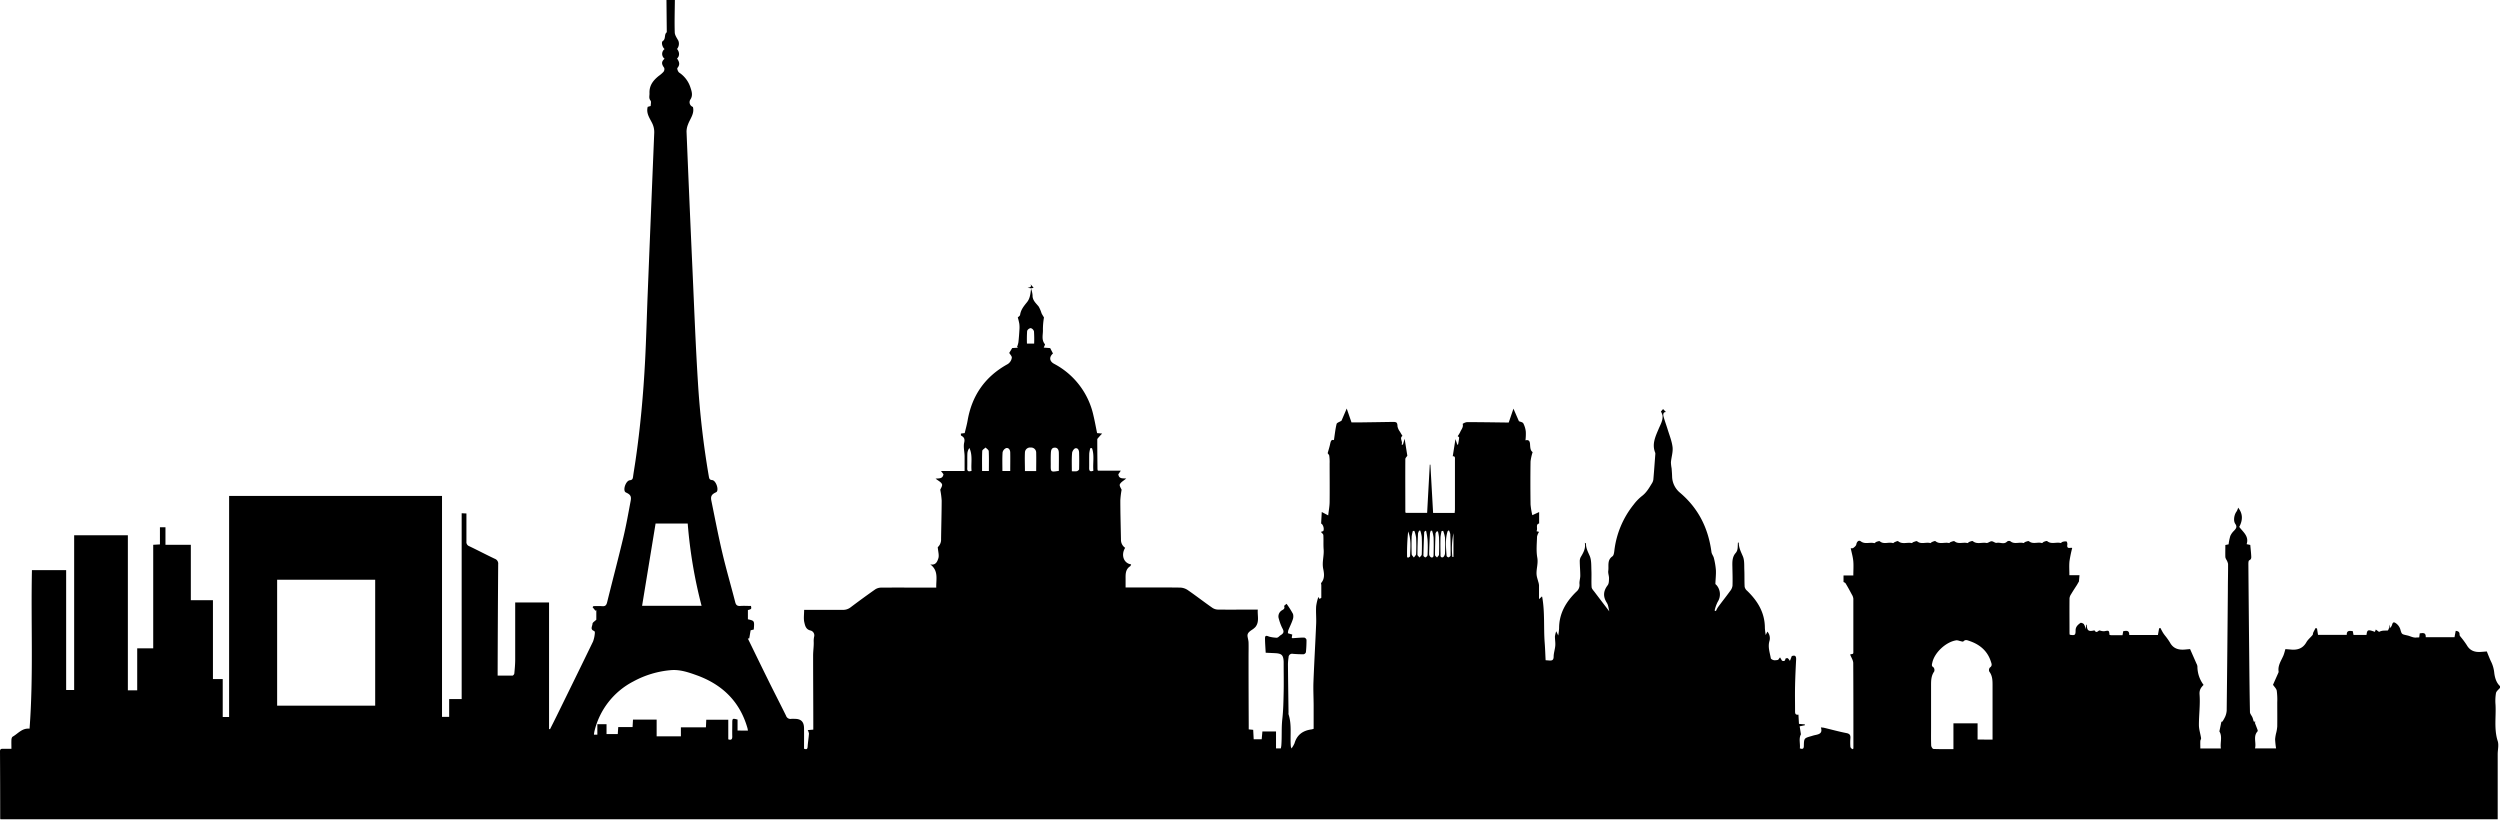 <svg id="Calque_1" data-name="Calque 1" xmlns="http://www.w3.org/2000/svg" viewBox="0 0 1249.39 409.68"><title>20</title><path d="M6987.37,6990.5c-.05,5.37-.23,10.75-.06,16.12,0,1.45,1.09,2.9,1.82,4.27a4.13,4.13,0,0,1-.68,4.08c1.34,1.61,1.35,3.61,0,4.76,1.06,1.53,1.69,3,.19,4.73-.27.32.3,1.93.9,2.33a14,14,0,0,1,5.54,7.23c.63,1.89,1.49,4.17,0,6.28a2.5,2.5,0,0,0,1.31,3.65c.87,3.39-1.43,5.88-2.45,8.73a9.91,9.91,0,0,0-.74,3.6q1.42,34.83,3,69.66c.83,18.47,1.53,37,2.68,55.41a436.73,436.73,0,0,0,5.48,47.33c.18,1,.34,1.64,1.67,1.75,1.73.15,3.28,4.24,2.34,5.73a1.38,1.38,0,0,1-.58.43c-2,.94-2.63,1.92-2.2,4.07,1.79,8.74,3.46,17.5,5.51,26.18,1.94,8.25,4.33,16.38,6.43,24.59.39,1.54,1.09,2,2.62,1.9,1.75-.14,3.53,0,5.26,0,.28,1.54.28,1.54-1.54,2.06V7300c3.29.73,3.29.73,2.93,5.11l-1.57.38-.7,4.09-.7,0c3.39,6.93,6.75,13.88,10.17,20.79,2.95,6,6,11.85,8.93,17.82a2.3,2.3,0,0,0,2.63,1.56,13.38,13.38,0,0,1,1.71,0c3.12,0,4.6,1.42,4.65,4.63.05,3.41,0,6.83,0,10.29,1.12.41,1.71.38,1.8-1,.15-2.18.51-4.35.66-6.53a5.27,5.27,0,0,0-.61-1.77l2.78-.24c0-.81,0-1.55,0-2.29,0-11.57-.09-23.15-.09-34.72,0-2.28.38-4.56.3-6.82a10,10,0,0,1,.25-2.79,2.5,2.5,0,0,0-1.88-2.92c-2.32-.53-2.68-2.47-3.05-4-.46-1.91-.11-4-.11-6.31h2.13c5.7,0,11.4,0,17.1,0a6.08,6.08,0,0,0,4-1.27q6-4.53,12.12-8.84a5.5,5.5,0,0,1,2.93-1c8.49-.07,17,0,25.46,0H7118c-.14-4.15,1.29-8.43-3-11.62,2.83.61,3.58-1.58,4.05-3.06s-.14-3.41-.3-5.53a5.08,5.08,0,0,0,1.66-4.08c.09-6.4.27-12.79.3-19.19a41.06,41.06,0,0,0-.71-5.41c.23-.67,1.2-2,.86-2.82-.45-1.07-1.91-1.72-3.19-2.76,1.77-.18,3.6.14,3.93-2.21l-1.24-1.61h11.8c0-2.59,0-4.91,0-7.23s-.7-4.75-.21-6.93c.44-2-.1-2.73-1.54-3.54-.15-.09-.08-.59-.11-1l1.92-.24c.49-2.1,1.1-4.24,1.47-6.41,2.16-12.38,8.68-21.71,19.62-27.85a4.49,4.49,0,0,0,2.45-3.4c.11-.73-.83-1.61-1.29-2.41l1.49-2.43,2.89-.17-.46-.4a13.35,13.35,0,0,0,.66-2.28c.24-2.12.39-4.25.52-6.38a14.7,14.7,0,0,0-.06-2.88,32.72,32.72,0,0,0-.76-3.2c.26-.28,1.08-.74,1.16-1.31.37-2.6,1.95-4.44,3.49-6.36s1.69-4.38,2-6.86l-1.75-.27c1-.25,2.22-.2,1.44-1.84l1.58,1.88-1.36.23a13.07,13.07,0,0,1,.82,3.43c-.11,2.61,1.75,4,3.09,5.72a17.32,17.32,0,0,1,1.39,3.28c.38.81.89,1.55,1.22,2.12a36.5,36.5,0,0,0-.53,5.91c.16,2.48-.93,5.17,1,7.45.17.2-.32,1-.59,1.71l3.22.24,1.37,2.64c.07-.13,0,.08-.11.19-1.85,1.69-1.6,3.78.65,5a38.43,38.43,0,0,1,19.68,25.72c.72,3,1.25,6,1.86,8.94l2.52.22c-.65.7-1.07,1.1-1.43,1.55s-1,.95-1,1.43c0,4.95.05,9.9.11,14.85a3.7,3.7,0,0,0,.2.72h11.45l-1.23,1.81c.28,2.35,2.14,2,3.95,2.1-1.27,1.09-2.69,1.8-3.2,2.92-.33.74.64,2.07.88,2.72a42.34,42.34,0,0,0-.64,5.29c0,6.52.2,13,.32,19.57a4.8,4.8,0,0,0,2.1,4.15c-2.22,3.52-.74,7.81,3,8.26-.18.35-.25.78-.5.94-2.5,1.62-2.29,4.15-2.29,6.61,0,1.26,0,2.52,0,4h2.17c8.36,0,16.72-.05,25.08.06a7.23,7.23,0,0,1,3.78,1.22c4.17,2.87,8.19,6,12.33,8.88a5.19,5.19,0,0,0,2.76.89c5.89.08,11.78,0,17.67,0h2.28c-.25,3,.91,6.06-1.17,8.68a8.89,8.89,0,0,1-1.9,1.53c-1.1.78-2.24,1.54-2.06,3.11.12,1,.48,2.08.51,3.12.07,2.29,0,4.58,0,6.87q0,17.28.09,34.57c0,.62,0,1.24,0,2l2.23.21.25,4.73h4l.35-3.89h6.81v8.46h2.41c.09-.52.2-1,.24-1.47.35-4.4,0-8.82.5-13.24s.57-9,.67-13.57,0-9,0-13.49c0-.51,0-1,0-1.52-.15-3.31-.94-4.13-4.18-4.31-1.57-.08-3.13-.14-4.8-.22-.13-2.48-.33-4.81-.34-7.13,0-1.49.54-1.56,2-.94a17,17,0,0,0,3.32.54c1.25.25,1.7-.78,2.53-1.27,2.12-1.26,1.36-2.39.58-3.91a25.05,25.05,0,0,1-1.53-4.27,3.53,3.53,0,0,1,1.15-3.94c.73-.62,2.08-.82,1.51-2.37-.08-.22.8-.8,1.2-1.17a42.86,42.86,0,0,1,3.22,5.07,4.65,4.65,0,0,1-.19,3c-.58,1.75-1.44,3.41-2.13,5.12a6.62,6.62,0,0,0-.22,1.53l2.18.65-.27,1.54c.17.14.26.28.35.28,2-.11,3.92-.31,5.88-.31a1.62,1.62,0,0,1,1.15,1.1,56.45,56.45,0,0,1-.3,6.25,1.57,1.57,0,0,1-1.18,1c-1.77,0-3.55-.07-5.31-.22a1.76,1.76,0,0,0-2.17,1.75,27.73,27.73,0,0,0-.31,3.38c.07,8.11.19,16.21.29,24.32a2.63,2.63,0,0,0,0,.76c1.74,5.26.71,10.72,1.16,16.08a8.59,8.59,0,0,0,.32,1,13.5,13.5,0,0,0,1.52-2.59c1.25-4.32,4.27-6.39,8.55-6.94a7.65,7.65,0,0,0,1-.3c0-3.79,0-7.59,0-11.38,0-4-.24-8.07-.09-12.1.37-9.71.95-19.42,1.35-29.13.12-2.88-.2-5.79,0-8.67a24.41,24.41,0,0,1,1.1-4.61l.59,1,.88-.57c0-2.11,0-4.23,0-6.34,0-.38-.23-.91-.05-1.1,1.88-2.14,1.47-4.82,1-7.07-.67-3.32.48-6.45.22-9.67-.19-2.36,0-4.75-.15-7.11,0-.57-.78-1.1-1.21-1.65l1.15-.41c.7-1.14-.17-3.48-1.05-3.76l.32-5.78,3.22,1.71c.29-2.59.69-4.62.71-6.65.08-6.46,0-12.92,0-19.38a21.59,21.59,0,0,0-.2-3.86c-.1-.55-.83-1-.75-1.33.42-1.53.9-3,1.23-4.58.27-1.23.54-2.27,1.87-1.83.41-2.66.68-5.41,1.33-8.07.16-.66,1.51-1,2.46-1.64l2.6-6.08,2.39,6.95c.9,0,2.09,0,3.28,0q8.73-.12,17.45-.26c1.94,0,2.18.38,2.27,2.33a7,7,0,0,0,1.24,2.61c.4.74.87,1.45,1.23,2.07-1.69,1.1.38,2.89-.46,4.25l.67.16.87-3,1.35,8.48c-.34.55-1,1.11-1,1.68-.06,8.74,0,17.48,0,26.22a3.06,3.06,0,0,0,.17.65h10.73l1.32-24.07h.31l1.35,24.11h10.8c0-.61.12-1.16.12-1.71q0-12.35,0-24.7c0-.94.24-2.05-1.1-1.91l1.36-8.59.91,2.79.35,0a30.45,30.45,0,0,0,.58-3.5c0-.31-.64-.66-.74-.75a11.86,11.86,0,0,0,1.24-2c.53-1.31,1.74-2.44,1.26-4.13a4.69,4.69,0,0,1,2.18-.88c6.33,0,12.65.11,19,.19h1.84l2.35-6.92,2.74,6.28c.62.28,1.85.44,2.2,1.08a11.57,11.57,0,0,1,1.24,4.18,25.9,25.9,0,0,1-.17,4.29c1.71-.43,2.18.45,2.28,1.87.11,1.6.12,3.27,1.31,4a23.9,23.9,0,0,0-1.05,4.7c-.11,7.16-.1,14.31,0,21.47a38.19,38.19,0,0,0,.88,5.37l3.41-1.57v5.71c-1.94.43-.52,2.53-1.32,3.86l1.28.34a7.24,7.24,0,0,0-1,2.32c-.1,3.52-.49,7.12.12,10.54s-.88,6.35-.2,9.52c.18.84.46,1.65.67,2.48a8,8,0,0,1,.39,1.76c0,2.13,0,4.26,0,7l1.48-1.37a2.6,2.6,0,0,1,.14.42c1.34,7.54.64,15.19,1.22,22.78.22,2.9.31,5.8.46,8.69l1.82.14c1.34.1,2.15-.14,2.19-1.85,0-1.87.68-3.71.82-5.59.11-1.52-.18-3.07-.17-4.61a13,13,0,0,1,.65-2.56l1,2.1a32.09,32.09,0,0,0,.43-3.64c0-7.41,3.47-13.21,8.56-18.18a4.37,4.37,0,0,0,1.63-3.92c-.13-1.33.39-2.72.39-4.09,0-2.36-.22-4.71-.25-7.07a4.36,4.36,0,0,1,.45-2.21c1.3-2.18,2.6-4.33,2.08-7.2.4.25.59.31.58.36-.07,2.31,1,4.18,1.88,6.23s.73,4.85.83,7.31c.12,2.74-.09,5.5.1,8.24.06.85.91,1.69,1.49,2.46,2.37,3.16,4.78,6.29,7.36,9.68-.41-1.51-.48-3.09-1.22-4.25-2-3.12-1.84-5.89.4-8.83.65-.85.64-2.3.67-3.48s-.55-2.51-.38-3.7c.36-2.47-.69-5.36,2.08-7.25.6-.41.81-1.61.92-2.49a45.15,45.15,0,0,1,9.67-23.36,23.66,23.66,0,0,1,4.07-4.23c2.27-1.68,3.61-4,5-6.29a5,5,0,0,0,.78-1.91c.38-4.28.67-8.56,1-12.84a1.75,1.75,0,0,0-.09-.75c-1.68-4.23.13-8,1.69-11.7.91-2.2,2.25-4.29,2-6.81a8.27,8.27,0,0,0-.8-2l1.07-1.23,1.45,1.51c-1.29-.08-1.52,1-1.22,2.18.56,2.12,1.35,4.19,2,6.29.91,3,2.15,6,2.51,9,.29,2.46-.59,5-.81,7.59a18,18,0,0,0,.33,3c.12,1.41.22,2.83.26,4.25a10.8,10.8,0,0,0,3.85,7.91c9.32,7.86,14.25,17.86,15.82,29.77.14,1,1,2,1.21,3a35,35,0,0,1,1,6c.11,2.27-.19,4.55-.25,6.83,0,.22.37.46.58.68a7,7,0,0,1,.54,8.39,19.09,19.09,0,0,0-1.51,4.3l.65.26a15.13,15.13,0,0,1,1-1.9c2-2.73,4.13-5.39,6.12-8.14a5.29,5.29,0,0,0,1.17-2.63c.11-3.19,0-6.38-.06-9.57-.05-2.4-.08-4.84,1.61-6.75,1.4-1.58.94-3.48,1.18-5.29.21.07.41.1.4.14,0,2.5,1.11,4.57,2.06,6.81.85,2,.62,4.51.72,6.8.12,2.8,0,5.6.16,8.4a3.62,3.62,0,0,0,1.25,2c5.29,5.1,8.87,11,8.86,18.62a32.63,32.63,0,0,0,.42,3.5l.82-1.73a5,5,0,0,1,1,4.85c-.79,3,.25,5.68.72,8.46.07.43,1,.89,1.67,1a6.69,6.69,0,0,0,2-.21l.94-1.23,1,1.68c.57.12,1.52.56,1.7-1a1.42,1.42,0,0,1,1.17-.25,5.41,5.41,0,0,1,1.07,1.35l.73-1.89.2-.52c1.77-.64,2.26.1,2.17,1.79-.23,4.41-.44,8.83-.53,13.25-.09,4.15,0,8.3,0,12.44,0,1.17.09,2,1.69,1.78l.26,4.61,2.94.25v.44l-2.58.54.62,4c-1.19,2.2-.24,4.66-.54,7,1.42.55,2,.21,2-1.23.09-3.86.14-3.85,3.8-4.9.55-.16,1.09-.34,1.65-.46,2-.43,4.07-.77,3.06-3.88.75.1,1.23.11,1.69.22,3.69.88,7.35,1.9,11.07,2.62,1.73.33,2.13,1.12,2,2.68a25.36,25.36,0,0,0,0,4.17c0,.42.58.81.89,1.21l.61-.3q0-.92,0-1.85c0-13.62,0-27.24-.08-40.85,0-1.42-1-2.82-1.55-4.34l1.43-.36a1.84,1.84,0,0,0,.17-.53c0-9,0-18,0-27a4.89,4.89,0,0,0-.75-2.07c-1-1.87-2-3.73-3.1-5.55-.22-.37-.77-.54-1.06-.72v-3.27h4.9c0-2.42.17-4.7,0-6.93s-.83-4.35-1.29-6.66c.23,0,.89.12,1.27-.15.63-.45,1.41-1.11,1.52-1.78.22-1.35,1.2-2.3,2.22-1.53,2.13,1.62,4.54.33,6.75.91.27.07.67-.52,1.06-.64.56-.18,1.42-.52,1.72-.28,2,1.72,4.44.2,6.56.91.22.07.58-.41.92-.53.55-.2,1.4-.65,1.67-.43,2.08,1.71,4.52.44,6.73.93.26.06.59-.41.93-.51.62-.19,1.54-.63,1.84-.37,2,1.69,4.43.27,6.57.89.22.06.57-.44.9-.56.56-.2,1.41-.62,1.69-.39,2.08,1.73,4.53.39,6.73.93.25.06.58-.43.92-.53.62-.19,1.53-.6,1.85-.35,2,1.61,4.33.33,6.42.89.27.07.67-.49,1.06-.62.56-.19,1.42-.56,1.71-.31,2.09,1.71,4.53.44,6.76.88.78.15,1.73-.84,2.6-.85s1.8,1,2.56.79c1.72-.38,3.66,1,5.23-.69a1.62,1.62,0,0,1,1.58-.12c2,1.7,4.42.3,6.56.91.23.06.57-.46.91-.56.61-.19,1.54-.59,1.85-.33,2,1.64,4.34.23,6.42.9.25.08.66-.5,1-.63.56-.19,1.41-.55,1.7-.31,2.07,1.69,4.51.33,6.69.91.23.06.58-.47.91-.55a4.43,4.43,0,0,1,2-.22c.28.07.52,1.07.43,1.59-.42,2.58,1.75,1.23,2.43,1.69a63.48,63.48,0,0,0-1.35,6.57c-.23,2.24-.05,4.53-.05,7h5.05l-.28,3.15c-.28.46-.64,1.11-1,1.73-1,1.55-2,3.07-2.93,4.64a4.5,4.5,0,0,0-.78,2.06c-.06,5.83,0,11.65,0,17.48a3.93,3.93,0,0,0,.12.7c2.57.44,2.93.23,2.92-2.17,0-1.83,1.17-2.83,2.42-3.72.3-.21,1.35.18,1.71.6a9.65,9.65,0,0,1,1,2.51l.19-2.4c.18.26.31.37.31.47.05,2.48.84,3.15,3.12,2.66.25-.05.67-.18.73-.08,1.14,1.74,1.77-.12,2.61,0a6.38,6.38,0,0,0,2.16.39c2.46-.45,2.45-.51,2.71,1.84a6.34,6.34,0,0,0,.89.13c1.83,0,3.66,0,5.6,0l.36-2c1.52-.23,3.08-.59,3,1.9h14.33l.6-3.31.62-.23c.41.76.8,1.53,1.24,2.28.3.5.66,1,1,1.44a32.64,32.64,0,0,1,2.52,3.52c1.63,3.05,4.25,3.85,7.43,3.58l2.66-.24c1.14,2.58,2.17,4.92,3.2,7.27a3.64,3.64,0,0,1,.47,1.42,15.37,15.37,0,0,0,3.08,9.21c-1.36,1.4-2.19,2.54-2,4.88.37,5-.34,10.11-.33,15.17,0,2.18.75,4.34,1.08,6.53.07.46-.35,1-.37,1.46-.06,1.19,0,2.39,0,3.73H7760c-.46-2.91.87-5.92-.75-8.52l1-4.8.53-.14a18.65,18.65,0,0,0,1.36-2.42,9.24,9.24,0,0,0,.76-3q.34-30.12.59-60.23c0-4.37.13-8.74.1-13.11a6.34,6.34,0,0,0-.83-2.1,4.12,4.12,0,0,1-.53-1.28c-.06-2,0-4,0-6.08l1.62-.33a27.72,27.72,0,0,1,.86-4.19,8.18,8.18,0,0,1,1.79-2.54c1-1.06,1.81-1.92.7-3.51s-.55-4.65.65-6.19a8.08,8.08,0,0,0,.79-1.9c2.45,3.15,2.31,6.26.54,9.61,1.86,2.54,5,4.64,3.69,8.63l1.82.38c.16,1.78.35,3.46.45,5.15.05,1,.26,2-1,2.56-.38.18-.41,1.36-.4,2.08q.18,22.33.41,44.65c.1,9.69.18,19.38.38,29.07,0,.89.85,1.76,1.23,2.66.27.63.41,1.3.65,2.07l1,.21-.49.29c.46,1.19.93,2.38,1.37,3.58.1.27.19.72,0,.88-2.28,2.56-.49,5.58-1.24,8.5h10.54a40.13,40.13,0,0,1-.49-4.61,20.65,20.65,0,0,1,.62-3.47,18.33,18.33,0,0,0,.45-2.94c.05-4,0-8,0-11.94a35.13,35.13,0,0,0-.25-5.9c-.19-1-1.2-1.94-1.87-2.94.82-1.85,1.72-3.87,2.61-5.88a1.44,1.44,0,0,0,.19-.72c-.48-3.06,1.29-5.44,2.39-8,.41-1,.64-2,1-3.23.77.06,1.63.11,2.49.2,3.38.37,6.15-.38,8-3.63.75-1.35,2.08-2.38,3.08-3.61.24-.3.17-.83.34-1.21.36-.78.78-1.52,1.18-2.28l.7.21.52,3.21h14.37c-.13-2.2,1.31-2.13,3-1.85l.36,1.86h6.49c.35-2.65.69-2.78,4.19-1.52l.48-1.19a4.47,4.47,0,0,0,.41.34c.45.29,1.11.93,1.34.81,1.33-.73,2.71-.58,4.11-.62.27,0,.62-.85.75-1.36a5,5,0,0,1,.35-1.6v1.87c.41-.52.61-.76.8-1,.54-.73.44-2.58,1.87-1.81a5.81,5.81,0,0,1,2.57,3.18c.79,2.73.67,2.5,3.64,3.19,1.52.35,2.92,1.27,4.61,1,.37,0,.74,0,1.23-.07l.26-2c1.49-.13,3.09-.62,3,1.91h14.38l.6-3.16c1.36.14,2,.65,1.93,2,0,.44.51.92.83,1.36a40.14,40.14,0,0,1,2.77,3.78c1.53,2.71,3.88,3.56,6.78,3.4,1.18-.07,2.36-.18,3.22-.25.83,2,1.46,3.73,2.29,5.4a16.4,16.4,0,0,1,1.45,5.4c.31,2.36,1,4.83,2.91,6.59v.76c-.72.88-1.86,1.68-2.06,2.67a23.59,23.59,0,0,0-.23,5.81c.33,6-.83,12.13,1.09,18.14.64,2,0,4.38,0,6.58q0,15.2,0,30.4c0,.68,0,1.36,0,2.13h-1248a1.66,1.66,0,0,1-.14-.34q0-16.81-.1-33.63c0-1,.49-1.29,1.41-1.26,1.37,0,2.74,0,4.3,0,0-1.65-.06-3,0-4.41,0-.57.22-1.41.62-1.64,2.68-1.52,4.72-4.39,8.44-4,2-26.43.63-52.82,1.19-79.22h17.1v59.88h4V7258h26.84v77.51h4.67V7314.5h8v-51.74l3.36-.19V7254h2.76v8.77h12.68v27.7h11.05v39.4h4.89v18.94h3.19V7238.36H6871v110.39h3.57v-8.88h6.25V7247l2.38.11c0,4.82,0,9.44,0,14.06a2.17,2.17,0,0,0,1.44,2.31c4.28,2.05,8.48,4.26,12.77,6.29a2.56,2.56,0,0,1,1.66,2.75q-.19,26.6-.27,53.2c0,.74,0,1.48,0,2.43,2.61,0,5,0,7.39,0,.34,0,.9-.66.94-1.06.22-2.27.43-4.54.44-6.82,0-8.87,0-17.73,0-26.6,0-.68,0-1.35,0-2.08h16.92v63.23l.48.11c1.07-2.12,2.15-4.23,3.19-6.36,6.13-12.49,12.28-25,18.33-37.51a15.6,15.6,0,0,0,.89-4.21c.05-.31-.12-.91-.33-1-2.22-.76-.88-2.44-.84-3.64,0-.59,1-1.15,1.9-2v-4.78l-.42.29-1.45-1.77.41-.52a40.61,40.61,0,0,1,4.33,0c1.59.17,2.18-.46,2.55-2,2.68-10.87,5.55-21.69,8.14-32.58,1.42-6,2.47-12,3.6-18,.44-2.34-.11-3.18-2.28-4.2a1.31,1.31,0,0,1-.57-.45c-.92-1.59.64-5.5,2.43-5.69,1.32-.15,1.49-.79,1.63-1.82.37-2.69.84-5.38,1.23-8.07,2.41-16.55,3.92-33.19,4.78-49.89.57-11,.84-22,1.28-33q1.61-40.34,3.28-80.68a10.06,10.06,0,0,0-1.07-5.08c-1.24-2.5-3.06-4.9-2.18-8.08l1.49-.41c0-1,.36-2.16-.07-2.69-1-1.25-.48-2.41-.53-3.71-.16-3.89,1.85-6.38,4.58-8.6a15,15,0,0,0,2.43-2.1,2.18,2.18,0,0,0,.32-2c-1.4-1.9-1.43-3.12.22-4.53a3,3,0,0,1,0-4.83c-1.11-.86-1.8-3.4-.91-4,1.67-1.11.54-3.31,2-4.4l-.16-16.14ZM6837.6,7343.15v-62.92h-49v62.92Zm186.29,12.47c-.1-.51-.14-.88-.24-1.23-3.78-13.29-12.58-21.8-25.36-26.42-4.16-1.5-8.42-2.95-12.93-2.56a47.64,47.64,0,0,0-18.77,5.66,37.83,37.83,0,0,0-19.44,25,14.9,14.9,0,0,0-.22,1.57h1.7v-5.22h4.59v4.93h5.61l.24-3.48h7.16l.21-3.73h11.82v8.35h12.12V7354h12.51l.17-3.81h11V7360c1.56.5,2-.06,2-1.41-.07-2.28,0-4.56,0-6.84s.18-2.29,2.64-1.64v5.49Zm622,4.5c0-.94,0-1.68,0-2.43q0-12.15,0-24.31c0-2.53.05-5.05-1.63-7.26a2,2,0,0,1,.28-2c1.37-.88.84-2,.52-3-1.73-5.37-5.59-8.58-10.8-10.32-.94-.31-1.94-.84-2.94.24-.27.29-1.33-.14-2-.26a5.09,5.09,0,0,0-1.37-.3c-5.2.65-11.13,6.13-12.18,11.25-.16.78-.54,1.63.61,2.27a2.18,2.18,0,0,1,.34,2.1c-1.48,2.08-1.56,4.39-1.56,6.76q0,10.54,0,21.08c0,3-.06,6.08.06,9.11,0,.62.7,1.72,1.12,1.74,3.27.15,6.54.08,10,.08V7352h12.07v8.09Zm-645.17-66.86a236.67,236.67,0,0,1-6.93-41.12h-16.06l-6.74,41.12Zm167.22-67.33c0-3.19.08-6.21,0-9.23a2.54,2.54,0,0,0-2.76-2.54,2.56,2.56,0,0,0-2.86,2.46c-.16,3.06,0,6.14,0,9.31Zm11.32-.12c0-3,.06-6,0-8.95,0-1.28-.44-2.7-2.08-2.65s-1.83,1.43-1.9,2.64c-.11,1.95-.06,3.91-.06,5.86C7175.18,7226.47,7175.19,7226.47,7179.25,7225.82Zm-28.19.09h3.9c0-3.16.06-6.19,0-9.21,0-1.18-.61-2.5-2-2.27a3,3,0,0,0-1.82,2.16C7150.94,7219.65,7151.06,7222.74,7151.06,7225.91Zm-6.77,0c0-3.38.09-6.65-.07-9.91,0-.64-1-1.24-1.58-1.85-.58.57-1.64,1.13-1.67,1.73-.16,3.32-.08,6.66-.08,10Zm41.46.1a11.42,11.42,0,0,0,2.47,0c.46-.11,1.15-.65,1.16-1q.11-4.07,0-8.15c0-1.15-.45-2.57-1.85-2.32-.69.12-1.59,1.49-1.65,2.35C7185.63,7219.82,7185.76,7222.79,7185.76,7226Zm-18.84-63.79a57.9,57.9,0,0,0-.08-6.09,2.37,2.37,0,0,0-1.62-1.64,2.3,2.3,0,0,0-1.8,1.4,61.19,61.19,0,0,0-.09,6.33Zm207.3,93.27c-.44.38-.66.47-.7.62-1.23,4-.77,8.11-.47,12.19,0,.29.73.83,1,.75.41-.14,1-.64,1-1,0-3.53,0-7.07-.16-10.6A8.35,8.35,0,0,0,7374.22,7255.53Zm-14.31.2h-.56a4.77,4.77,0,0,0-.59,1.45c-.15,3.52-.28,7.05-.28,10.58,0,.47.69.94,1.07,1.42.38-.52,1.06-1,1.08-1.56.11-2.91.12-5.82,0-8.73A16.3,16.3,0,0,0,7359.91,7255.73Zm5.88,0-.64.07a5.77,5.77,0,0,0-.42,1.37c-.18,3.46-.36,6.91-.4,10.37a2,2,0,0,0,1,1.58c1.24.29,1.2-.88,1.21-1.62.06-2.78.11-5.57,0-8.35A18.63,18.63,0,0,0,7365.79,7255.7Zm-8.85.12-.76.05a15.77,15.77,0,0,0-.59,2.83c-.08,2.9-.1,5.81,0,8.71,0,.6.71,1.17,1.1,1.76.39-.6,1.09-1.18,1.12-1.79.12-2.71.15-5.43,0-8.14A16.65,16.65,0,0,0,7356.94,7255.82Zm14.4,0-.78.09a19.64,19.64,0,0,0-.55,3c-.08,2.77-.06,5.55,0,8.32,0,.78-.25,2.07,1.15,1.81.47-.09,1-1.13,1.08-1.76.12-2.71.15-5.42,0-8.13A15.8,15.8,0,0,0,7371.34,7255.84Zm-8.53,0-.48,0c-.17.25-.47.49-.48.74-.17,3.88-.32,7.76-.39,11.64,0,.31.86,1,1.07.86.45-.2,1-.76,1-1.19.11-2.52.17-5,0-7.56A34.27,34.27,0,0,0,7362.81,7255.83Zm5.93.32-.57-.12c-.23.4-.64.79-.66,1.19-.14,3.57-.25,7.14-.25,10.71,0,.41.66.81,1,1.22.35-.49,1-1,1-1.46q.15-4.25,0-8.5A18.23,18.23,0,0,0,7368.74,7256.15Zm-233.1-30.34c-.38-3.76.68-7.63-1.08-11.38a5.09,5.09,0,0,0-1,2.64c-.1,2.46,0,4.93-.07,7.39C7133.39,7226.06,7134.11,7226.29,7135.64,7225.82Zm60.2-11.32H7195a14.91,14.91,0,0,0-.54,2.61c-.08,2.45,0,4.91-.05,7.36,0,1.55.56,1.89,2.12,1.32C7196.15,7222,7197.14,7218.18,7195.84,7214.49Zm157.46,54.45.49.34c.33-.26,1-.52,1-.79.12-4.13.66-8.3-.95-12.35A100.45,100.45,0,0,0,7353.3,7268.95Zm23.18-11.93a38.38,38.38,0,0,0-.56,11.86h.56Z" transform="translate(-6650.1 -6990.5)"/></svg>